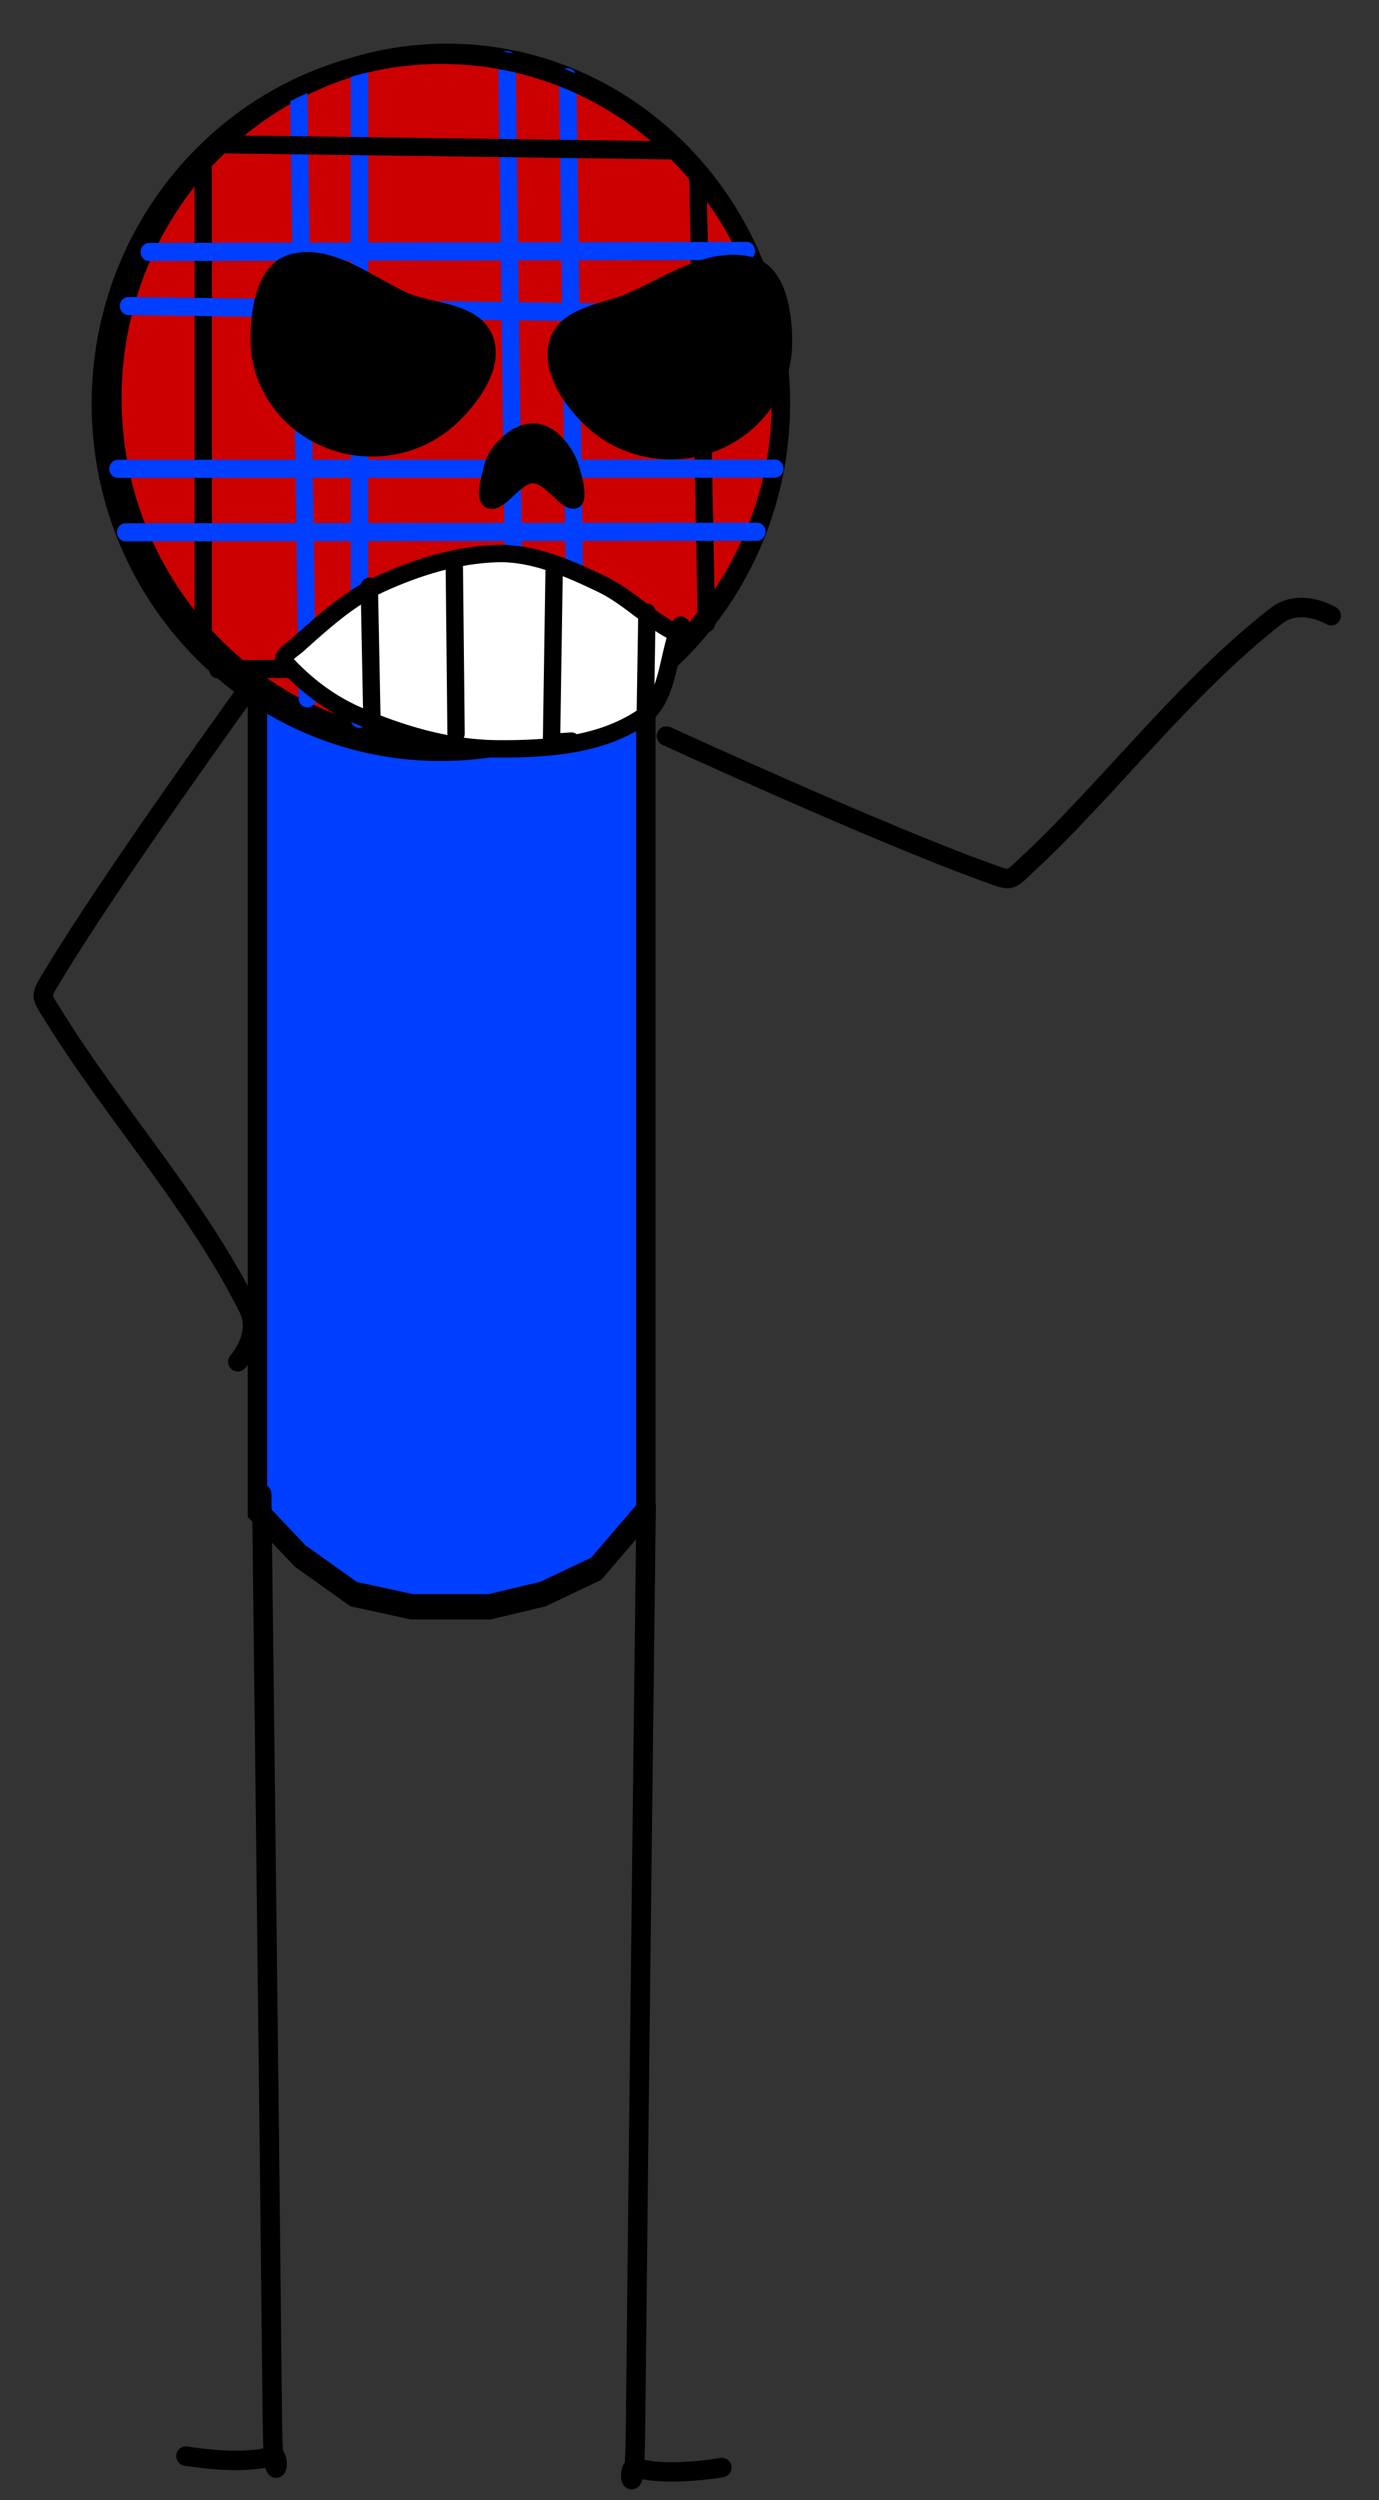 <svg version="1.1" width="48" height="87" viewBox="-1 -1 48 87" xmlns="http://www.w3.org/2000/svg" xmlns:xlink="http://www.w3.org/1999/xlink">
  <rect x="-1" y="-1" width="48" height="87" fill="#333333" stroke="none"/>
  <!-- Exported by Scratch - http://scratch.mit.edu/ -->
  <path id="ID0.6069741295650601" fill="#003FFF" stroke="#000000" stroke-width="2" d="M 220 212.500 L 260 212.500 L 260 278 L 254.900 282.550 L 249.400 284.550 L 243.900 285.550 L 235.900 285.550 L 229.900 284.550 L 224.400 281.550 L 220 278 L 220 212.500 Z " transform="matrix(0.338, 0, 0, 0.442, -66.4, -71.3)"/>
  <path id="ID0.3618726124987006" fill="none" stroke="#000000" stroke-width="2" stroke-linecap="round" d="M 260.850 213.500 C 260.850 213.500 274.820 232.791 280.950 242.950 C 282.479 245.509 282.440 245.037 280.950 247.450 C 274.991 257.101 266.313 266.718 260.950 277.450 C 259.575 280.219 262.050 282.950 262.050 282.950 " transform="matrix(-0.338, 0, 0, 0.338, 95.85, -49.25)"/>
  <path id="ID0.6990157160907984" fill="none" stroke="#000000" stroke-width="2" stroke-linecap="round" d="M 220 276 C 220 276 220.776 339.869 221.100 371.750 C 221.181 379.720 222.153 374.712 221.100 375.050 C 217.847 376.052 212.200 375.050 212.200 375.050 " transform="matrix(0.338, 0, 0, 0.338, -66.25, -42.3)"/>
  <g id="ID0.8066711132414639">
    <path id="ID0.5763716981746256" fill="#CC0000" stroke="#000000" stroke-width="2" d="M 228.500 148 C 239.122 148 248.747 152.118 255.716 158.771 C 262.686 165.423 267 174.611 267 184.750 C 267 194.889 262.686 204.077 255.716 210.729 C 248.747 217.382 239.122 221.500 228.500 221.500 C 217.878 221.500 208.253 217.382 201.284 210.729 C 194.314 204.077 190 194.889 190 184.750 C 190 174.611 194.314 165.423 201.284 158.771 C 208.253 152.118 217.878 148 228.500 148 Z " transform="matrix(0.302, 0, 0, 0.327, -54.45, -47.55)"/>
    <path id="ID0.33080768724903464" fill="none" stroke="#003FFF" stroke-width="2" stroke-linecap="round" d="M 230 87.650 L 230 163 " transform="matrix(0.302, 0, 0, 0.302, -57.95, -25.2)"/>
    <path id="ID0.29563110787421465" fill="none" stroke="#003FFF" stroke-width="2" stroke-linecap="round" d="M 247 87 L 248 164 " transform="matrix(0.302, 0, 0, 0.302, -57.95, -25.2)"/>
    <path id="ID0.3557395921088755" fill="none" stroke="#003FFF" stroke-width="2" stroke-linecap="round" d="M 223 90.650 L 224 160.650 " transform="matrix(0.302, 0, 0, 0.302, -57.95, -25.2)"/>
    <path id="ID0.45717029785737395" fill="none" stroke="#003FFF" stroke-width="2" stroke-linecap="round" d="M 254 89 L 255 163 " transform="matrix(0.302, 0, 0, 0.302, -57.95, -25.2)"/>
    <path id="ID0.5075077214278281" fill="none" stroke="#000000" stroke-width="2" stroke-linecap="round" d="M 212 99.650 L 212 153 " transform="matrix(0.302, 0, 0, 0.302, -57.95, -25.2)"/>
    <path id="ID0.07860057288780808" fill="none" stroke="#000000" stroke-width="2" stroke-linecap="round" d="M 269 100 L 270 152 " transform="matrix(0.302, 0, 0, 0.302, -57.95, -25.2)"/>
  </g>
  <g id="ID0.8066711132414639">
    <path id="ID0.5763716981746256" fill="none" stroke="#000000" stroke-width="2" d="M 228.500 148 C 239.122 148 248.747 152.118 255.716 158.771 C 262.686 165.423 267 174.611 267 184.750 C 267 194.889 262.686 204.077 255.716 210.729 C 248.747 217.382 239.122 221.500 228.500 221.500 C 217.878 221.500 208.253 217.382 201.284 210.729 C 194.314 204.077 190 194.889 190 184.750 C 190 174.611 194.314 165.423 201.284 158.771 C 208.253 152.118 217.878 148 228.500 148 Z " transform="matrix(-0.004, 0.315, -0.322, -0.004, 74.75, -58.2)"/>
    <path id="ID0.33080768724903464" fill="none" stroke="#003FFF" stroke-width="2" stroke-linecap="round" d="M 230 87.650 L 230 163 " transform="matrix(-0.004, 0.315, -0.297, -0.004, 52.8, -62.15)"/>
    <path id="ID0.29563110787421465" fill="none" stroke="#003FFF" stroke-width="2" stroke-linecap="round" d="M 247 87 L 248 164 " transform="matrix(-0.004, 0.315, -0.297, -0.004, 52.8, -62.15)"/>
    <path id="ID0.3557395921088755" fill="none" stroke="#003FFF" stroke-width="2" stroke-linecap="round" d="M 223 90.650 L 224 160.650 " transform="matrix(-0.004, 0.315, -0.297, -0.004, 52.8, -62.15)"/>
    <path id="ID0.45717029785737395" fill="none" stroke="#003FFF" stroke-width="2" stroke-linecap="round" d="M 254 89 L 255 163 " transform="matrix(-0.004, 0.315, -0.297, -0.004, 52.8, -62.15)"/>
    <path id="ID0.5075077214278281" fill="none" stroke="#000000" stroke-width="2" stroke-linecap="round" d="M 212 99.650 L 212 153 " transform="matrix(-0.004, 0.315, -0.297, -0.004, 52.8, -62.15)"/>
    <path id="ID0.07860057288780808" fill="none" stroke="#000000" stroke-width="2" stroke-linecap="round" d="M 269 100 L 270 152 " transform="matrix(-0.004, 0.315, -0.297, -0.004, 52.8, -62.15)"/>
  </g>
  <path id="ID0.8970635286532342" fill="#000000" stroke="#000000" stroke-width="2" d="M 225.500 173.600 C 228.530 174.709 233.165 174.703 234.350 177.850 C 235.480 180.848 232.874 184.442 230.540 186.686 C 228.177 188.958 224.937 190.350 221.350 190.350 C 217.763 190.350 214.513 188.949 212.160 186.686 C 209.807 184.424 208.350 181.299 208.350 177.850 C 208.350 174.401 209.073 169.865 212.160 169.014 C 216.626 167.785 221.124 171.760 225.500 173.600 Z " transform="matrix(0.302, 0, 0, 0.302, -54.9, -42.9)"/>
  <path id="ID0.8970635286532342" fill="#000000" stroke="#000000" stroke-width="2" d="M 216.250 173.350 C 220.916 171.405 225.741 167.771 230.540 169.014 C 233.640 169.820 234.350 174.462 234.350 177.850 C 234.350 181.238 232.893 184.424 230.540 186.686 C 228.187 188.949 224.937 190.350 221.350 190.350 C 217.763 190.350 214.513 188.949 212.160 186.686 C 209.807 184.424 207.429 180.917 208.350 177.850 C 209.237 174.923 213.477 174.367 216.250 173.350 Z " transform="matrix(0.302, 0, 0, 0.302, -44.5, -42.8)"/>
  <g id="ID0.6260323864407837">
    <path id="ID0.570734029635787" fill="#FFFFFF" stroke="#000000" stroke-width="2" stroke-linecap="round" d="M 253.100 197.750 C 256.251 199.257 258.610 201.892 261.700 203.400 C 262.370 203.960 262.475 201.825 262.100 202.700 C 260.645 206.159 260.870 211.111 257.600 213.250 C 252.897 216.314 246.997 216.791 241.100 216.750 C 235.515 216.708 229.902 215.059 224.798 212.807 C 221.688 211.425 218.870 209.266 216.600 206.750 C 216.032 206.120 217.398 205.379 218.100 204.750 C 220.906 202.234 224.025 199.381 227.600 197.750 C 231.904 195.788 236.468 194.380 241.100 194.250 C 245.272 194.134 249.346 195.957 253.100 197.750 Z " transform="matrix(0.302, 0, 0, 0.302, -56.5, -40.4)"/>
    <path id="ID0.8104396956041455" fill="none" stroke="#000000" stroke-width="2" stroke-linecap="round" d="M 224.850 198.500 L 225.150 213.850 " transform="matrix(0.302, 0, 0, 0.302, -56.05, -40.55)"/>
    <path id="ID0.09764078725129366" fill="none" stroke="#000000" stroke-width="2" stroke-linecap="round" d="M 234.650 196.350 L 234.850 215.500 " transform="matrix(0.302, 0, 0, 0.302, -56.05, -40.55)"/>
    <path id="ID0.38310798816382885" fill="none" stroke="#000000" stroke-width="2" stroke-linecap="round" d="M 246.150 196.850 L 245.850 216.500 L 248.150 216.350 " transform="matrix(0.302, 0, 0, 0.302, -56.05, -40.55)"/>
    <path id="ID0.3697171122767031" fill="none" stroke="#000000" stroke-width="2" stroke-linecap="round" d="M 256.850 201.500 L 256.650 213.850 " transform="matrix(0.302, 0, 0, 0.302, -56.05, -40.55)"/>
  </g>
  <path id="ID0.8970635286532342" fill="#000000" stroke="#000000" stroke-width="2" d="M 221.500 170.500 C 223.275 170.525 225.067 171.398 226.350 172.600 C 228.054 174.207 229.482 176.217 230.200 178.500 C 231.048 181.109 232.433 186.115 230.540 186.686 C 228.061 187.432 224.947 181.428 221.500 181.300 C 217.894 181.428 215.019 187.520 212.160 186.686 C 209.898 186.026 211.446 181.141 212.100 178.500 C 212.691 176.059 214.468 174.168 216.300 172.600 C 217.755 171.353 219.652 170.525 221.500 170.500 Z " transform="matrix(0.163, 0, 0, 0.163, -18.55, -13.9)"/>
  <path id="ID0.6990157160907984" fill="none" stroke="#000000" stroke-width="2" stroke-linecap="round" d="M 220 276 C 220 276 220.776 339.869 221.100 371.750 C 221.181 379.720 222.153 374.712 221.100 375.050 C 217.847 376.052 212.200 375.050 212.200 375.050 " transform="matrix(-0.338, 0, 0, 0.338, 95.85, -41.9)"/>
  <path id="ID0.3618726124987006" fill="none" stroke="#000000" stroke-width="2" stroke-linecap="round" d="M 260.850 213.500 C 260.850 213.500 274.820 232.791 280.950 242.950 C 282.479 245.509 282.440 245.037 280.950 247.450 C 274.991 257.101 266.313 266.718 260.950 277.450 C 259.575 280.219 262.050 282.950 262.050 282.950 " transform="matrix(0.066, 0.332, 0.332, -0.066, -65.9, -47.9)"/>
</svg>
